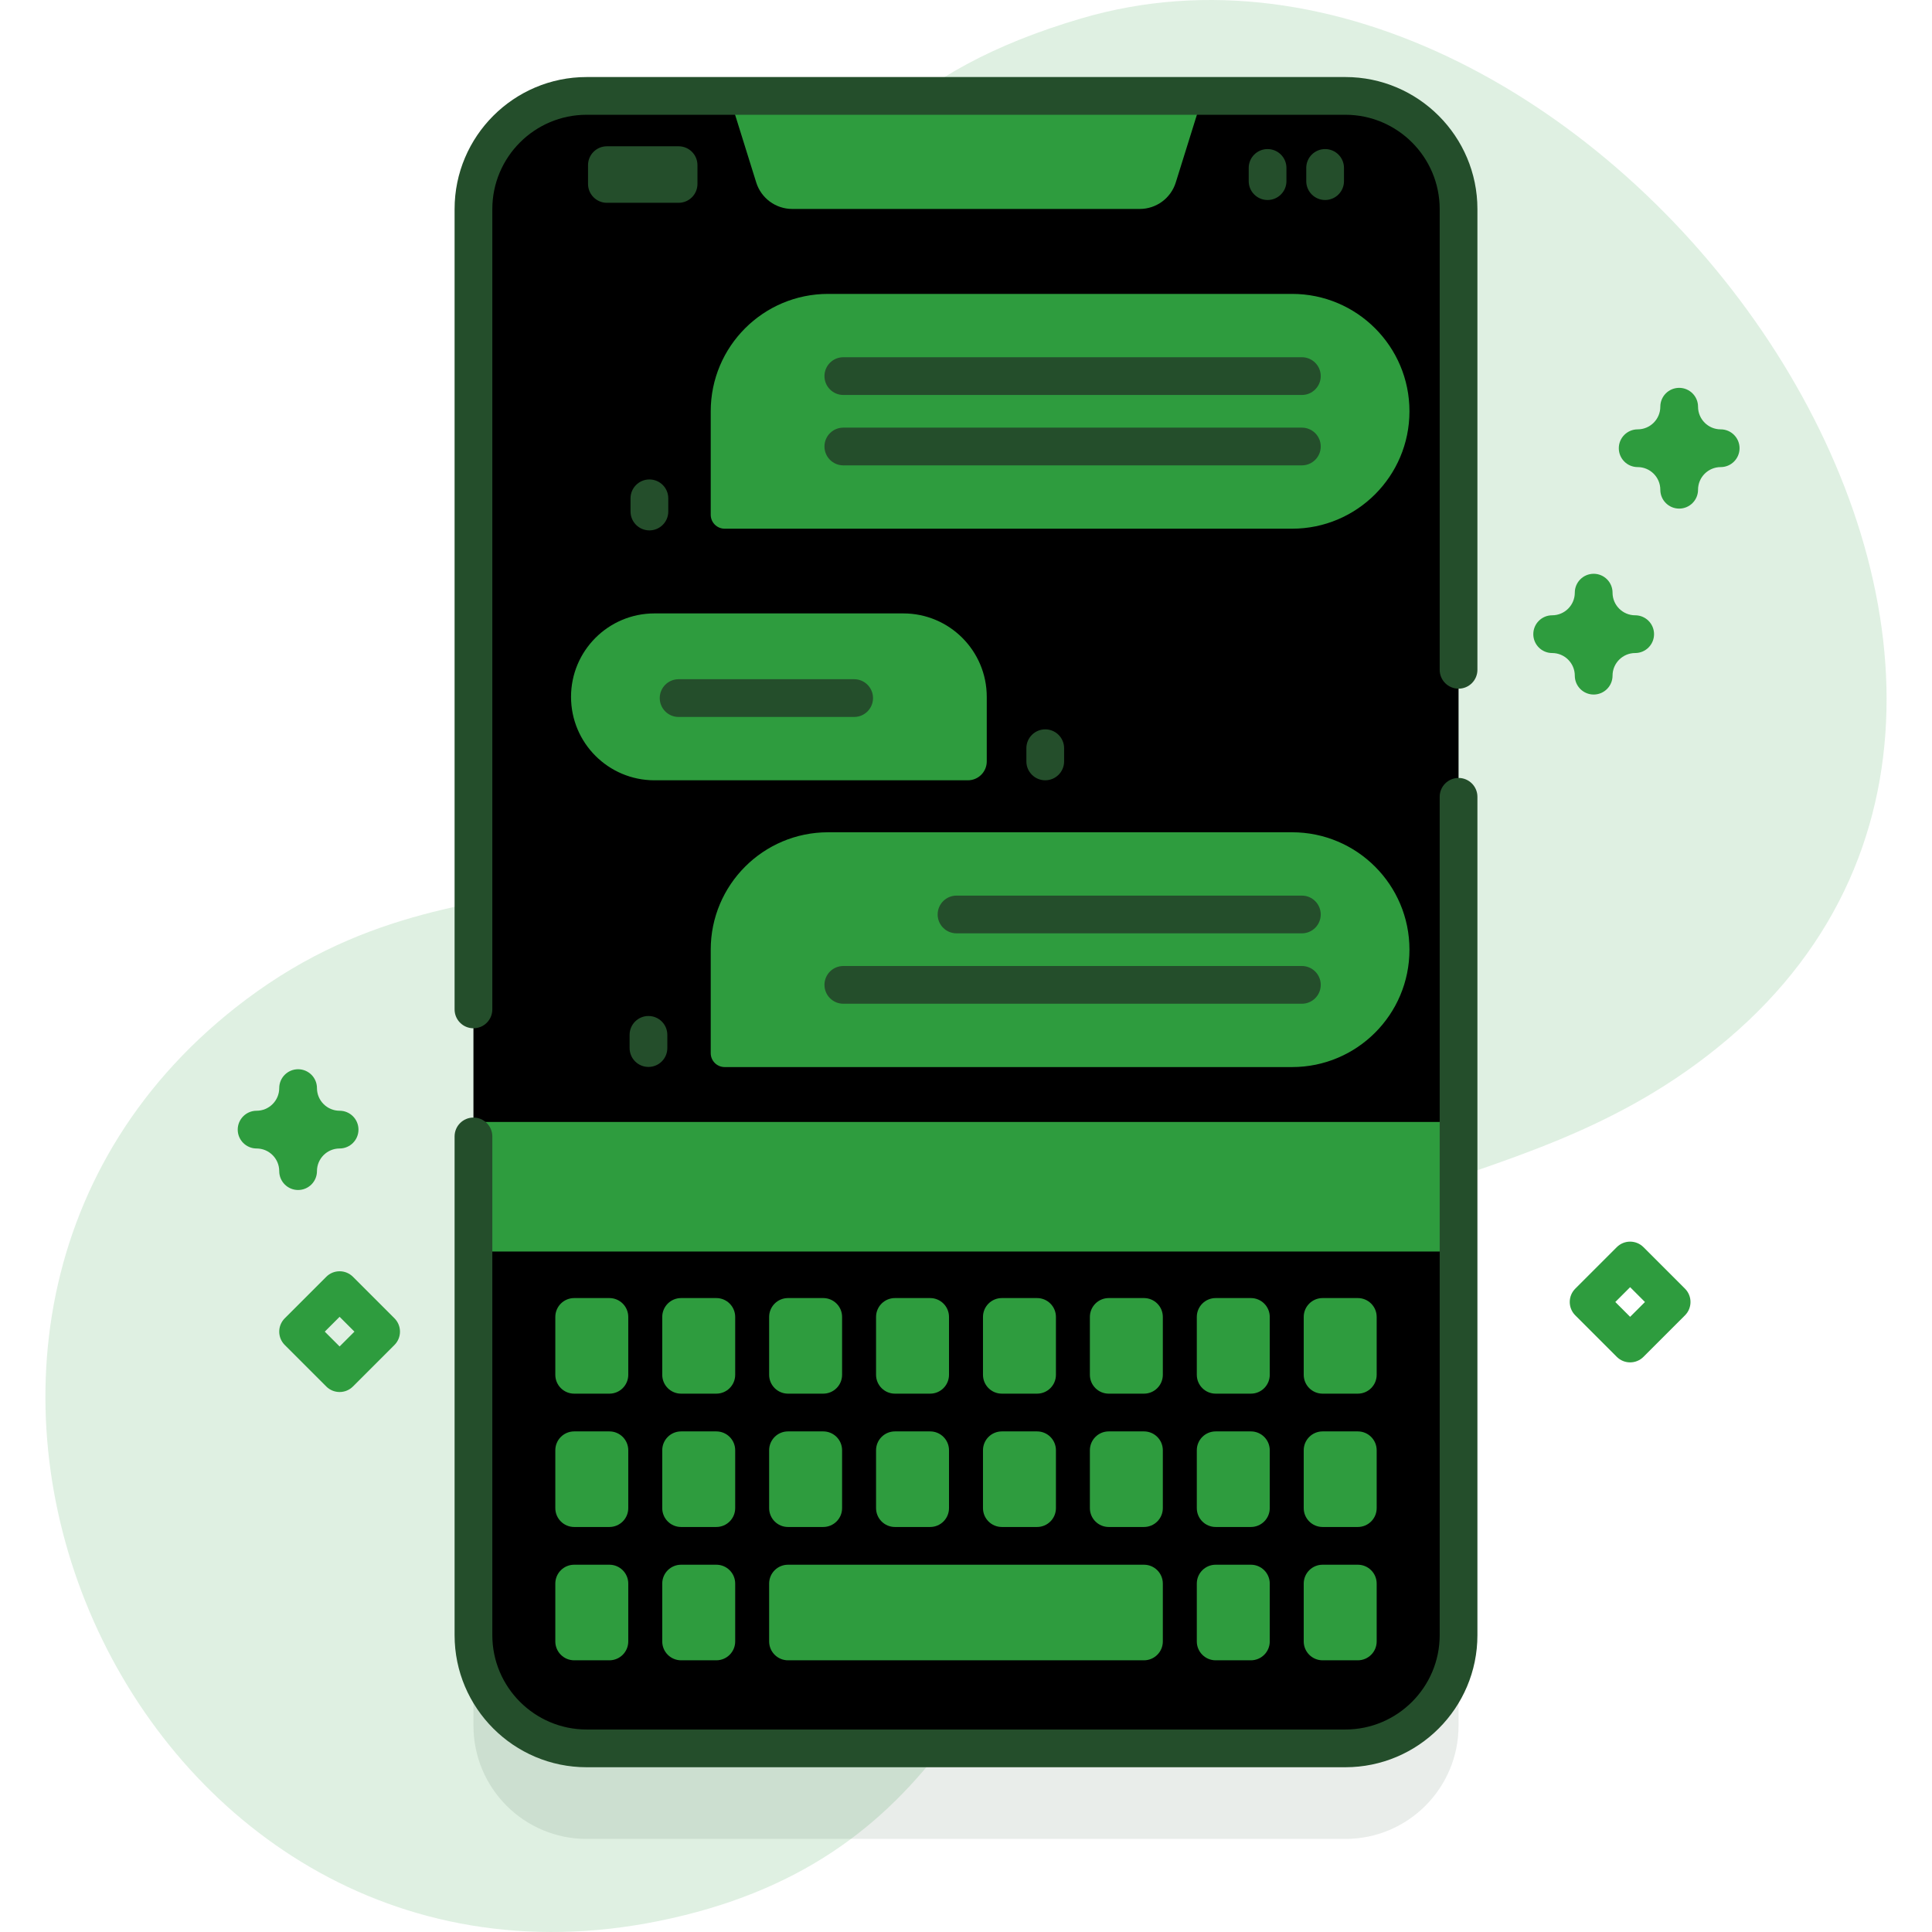 <svg width="200" height="200" viewBox="0 0 200 200" fill="none" xmlns="http://www.w3.org/2000/svg">
<g clip-path="url(#clip0_0_8385)">
<path d="M111.951 1.901C75.095 12.739 82.487 38.458 78.365 66.955C73.22 102.523 50.984 84.285 25.437 103.494C-18.725 136.697 13.354 209.992 68.198 198.861C97.319 192.95 103.27 171.48 115.148 148.539C130.512 118.862 155.991 126.953 178.846 107.579C225.195 68.289 164.235 -13.474 111.951 1.901Z" fill="#2E9C3E" fill-opacity="0.15"/>
<path opacity="0.1" d="M150.988 31.021V178.646C150.988 185.119 145.742 190.365 139.27 190.365H60.73C54.258 190.365 49.012 185.119 49.012 178.646V31.021C49.012 24.549 54.258 19.303 60.73 19.303H139.27C145.742 19.303 150.988 24.549 150.988 31.021Z" fill="#244E2B"/>
<path d="M150.988 21.646V169.271C150.988 175.744 145.742 180.99 139.27 180.99H60.73C54.258 180.99 49.012 175.744 49.012 169.271V21.646C49.012 15.174 54.258 9.928 60.73 9.928H139.27C145.742 9.928 150.988 15.173 150.988 21.646Z" fill="black"/>
<path d="M49.012 116.145V169.27C49.012 175.743 54.258 180.989 60.73 180.989H139.27C145.742 180.989 150.988 175.743 150.988 169.27V116.145H49.012Z" fill="#2E9C3E"/>
<path d="M49.012 129.557V169.271C49.012 175.744 54.258 180.99 60.73 180.99H139.27C145.742 180.99 150.988 175.744 150.988 169.271V129.557H49.012Z" fill="black"/>
<path d="M121.716 18.888L124.512 9.928H75.488L78.284 18.888C78.793 20.52 80.304 21.631 82.013 21.631H117.987C119.696 21.631 121.207 20.52 121.716 18.888Z" fill="#2E9C3E"/>
<path d="M70.248 20.994H62.826C61.748 20.994 60.873 20.12 60.873 19.041V17.096C60.873 16.017 61.748 15.143 62.826 15.143H70.248C71.327 15.143 72.201 16.017 72.201 17.096V19.041C72.201 20.119 71.327 20.994 70.248 20.994Z" fill="#244E2B"/>
<path d="M131.219 20.705C130.14 20.705 129.266 19.831 129.266 18.752V17.385C129.266 16.306 130.14 15.432 131.219 15.432C132.297 15.432 133.172 16.306 133.172 17.385V18.752C133.172 19.831 132.297 20.705 131.219 20.705Z" fill="#244E2B"/>
<path d="M137.176 20.705C136.097 20.705 135.223 19.831 135.223 18.752V17.385C135.223 16.306 136.097 15.432 137.176 15.432C138.254 15.432 139.129 16.306 139.129 17.385V18.752C139.129 19.831 138.254 20.705 137.176 20.705Z" fill="#244E2B"/>
<path d="M35.156 144.101C34.657 144.101 34.156 143.911 33.775 143.529L29.478 139.232C28.715 138.47 28.715 137.233 29.478 136.47L33.775 132.173C34.537 131.411 35.775 131.411 36.537 132.173L40.834 136.47C41.597 137.233 41.597 138.47 40.834 139.232L36.537 143.529C36.156 143.911 35.656 144.101 35.156 144.101ZM33.621 137.851L35.156 139.386L36.691 137.851L35.156 136.316L33.621 137.851Z" fill="#2E9C3E"/>
<path d="M168.75 141.033C168.25 141.033 167.75 140.842 167.369 140.461L163.072 136.164C162.309 135.401 162.309 134.164 163.072 133.402L167.369 129.105C168.131 128.343 169.369 128.343 170.131 129.105L174.428 133.402C175.191 134.165 175.191 135.402 174.428 136.164L170.131 140.461C169.75 140.842 169.25 141.033 168.75 141.033ZM167.215 134.783L168.75 136.318L170.285 134.783L168.75 133.248L167.215 134.783Z" fill="#2E9C3E"/>
<path d="M30.859 123.188C29.78 123.188 28.906 122.313 28.906 121.234C28.906 119.942 27.855 118.891 26.562 118.891C25.484 118.891 24.609 118.016 24.609 116.938C24.609 115.859 25.484 114.984 26.562 114.984C27.855 114.984 28.906 113.933 28.906 112.641C28.906 111.562 29.78 110.688 30.859 110.688C31.938 110.688 32.812 111.562 32.812 112.641C32.812 113.933 33.864 114.984 35.156 114.984C36.235 114.984 37.109 115.859 37.109 116.938C37.109 118.016 36.235 118.891 35.156 118.891C33.864 118.891 32.812 119.942 32.812 121.234C32.812 122.313 31.938 123.188 30.859 123.188Z" fill="#2E9C3E"/>
<path d="M173.828 52.65C172.749 52.65 171.875 51.776 171.875 50.697C171.875 49.405 170.824 48.353 169.531 48.353C168.452 48.353 167.578 47.479 167.578 46.4C167.578 45.322 168.452 44.447 169.531 44.447C170.824 44.447 171.875 43.396 171.875 42.103C171.875 41.025 172.749 40.15 173.828 40.15C174.907 40.15 175.781 41.025 175.781 42.103C175.781 43.396 176.832 44.447 178.125 44.447C179.204 44.447 180.078 45.322 180.078 46.4C180.078 47.479 179.204 48.353 178.125 48.353C176.832 48.353 175.781 49.405 175.781 50.697C175.781 51.776 174.907 52.65 173.828 52.65Z" fill="#2E9C3E"/>
<path d="M164.977 71.898C163.898 71.898 163.023 71.024 163.023 69.945C163.023 68.653 161.972 67.602 160.68 67.602C159.601 67.602 158.727 66.727 158.727 65.648C158.727 64.57 159.601 63.695 160.68 63.695C161.972 63.695 163.023 62.644 163.023 61.352C163.023 60.273 163.898 59.398 164.977 59.398C166.055 59.398 166.93 60.273 166.93 61.352C166.93 62.644 167.981 63.695 169.273 63.695C170.352 63.695 171.227 64.57 171.227 65.648C171.227 66.727 170.352 67.602 169.273 67.602C167.981 67.602 166.93 68.653 166.93 69.945C166.93 71.024 166.055 71.898 164.977 71.898Z" fill="#2E9C3E"/>
<path d="M63.085 144.271H59.44C58.361 144.271 57.486 143.396 57.486 142.318V136.328C57.486 135.25 58.361 134.375 59.44 134.375H63.085C64.164 134.375 65.038 135.25 65.038 136.328V142.318C65.038 143.396 64.164 144.271 63.085 144.271Z" fill="#2E9C3E"/>
<path d="M74.153 144.271H70.508C69.429 144.271 68.555 143.396 68.555 142.318V136.328C68.555 135.25 69.429 134.375 70.508 134.375H74.153C75.232 134.375 76.107 135.25 76.107 136.328V142.318C76.107 143.396 75.232 144.271 74.153 144.271Z" fill="#2E9C3E"/>
<path d="M85.22 144.271H81.574C80.496 144.271 79.621 143.396 79.621 142.318V136.328C79.621 135.25 80.496 134.375 81.574 134.375H85.22C86.298 134.375 87.173 135.25 87.173 136.328V142.318C87.173 143.396 86.298 144.271 85.22 144.271Z" fill="#2E9C3E"/>
<path d="M96.288 144.271H92.643C91.564 144.271 90.689 143.396 90.689 142.318V136.328C90.689 135.25 91.564 134.375 92.643 134.375H96.288C97.367 134.375 98.241 135.25 98.241 136.328V142.318C98.241 143.396 97.367 144.271 96.288 144.271Z" fill="#2E9C3E"/>
<path d="M107.357 144.271H103.711C102.632 144.271 101.758 143.396 101.758 142.318V136.328C101.758 135.25 102.632 134.375 103.711 134.375H107.357C108.436 134.375 109.31 135.25 109.31 136.328V142.318C109.31 143.396 108.436 144.271 107.357 144.271Z" fill="#2E9C3E"/>
<path d="M118.423 144.271H114.777C113.699 144.271 112.824 143.396 112.824 142.318V136.328C112.824 135.25 113.699 134.375 114.777 134.375H118.423C119.502 134.375 120.376 135.25 120.376 136.328V142.318C120.376 143.396 119.502 144.271 118.423 144.271Z" fill="#2E9C3E"/>
<path d="M129.491 144.271H125.846C124.767 144.271 123.893 143.396 123.893 142.318V136.328C123.893 135.25 124.767 134.375 125.846 134.375H129.491C130.57 134.375 131.445 135.25 131.445 136.328V142.318C131.445 143.396 130.57 144.271 129.491 144.271Z" fill="#2E9C3E"/>
<path d="M140.56 144.271H136.914C135.836 144.271 134.961 143.396 134.961 142.318V136.328C134.961 135.25 135.836 134.375 136.914 134.375H140.56C141.639 134.375 142.513 135.25 142.513 136.328V142.318C142.513 143.396 141.639 144.271 140.56 144.271Z" fill="#2E9C3E"/>
<path d="M63.085 158.073H59.44C58.361 158.073 57.486 157.199 57.486 156.12V150.131C57.486 149.052 58.361 148.178 59.44 148.178H63.085C64.164 148.178 65.038 149.052 65.038 150.131V156.12C65.038 157.199 64.164 158.073 63.085 158.073Z" fill="#2E9C3E"/>
<path d="M74.153 158.073H70.508C69.429 158.073 68.555 157.199 68.555 156.12V150.131C68.555 149.052 69.429 148.178 70.508 148.178H74.153C75.232 148.178 76.107 149.052 76.107 150.131V156.12C76.107 157.199 75.232 158.073 74.153 158.073Z" fill="#2E9C3E"/>
<path d="M85.22 158.073H81.574C80.496 158.073 79.621 157.199 79.621 156.12V150.131C79.621 149.052 80.496 148.178 81.574 148.178H85.22C86.298 148.178 87.173 149.052 87.173 150.131V156.12C87.173 157.199 86.298 158.073 85.22 158.073Z" fill="#2E9C3E"/>
<path d="M96.288 158.073H92.643C91.564 158.073 90.689 157.199 90.689 156.12V150.131C90.689 149.052 91.564 148.178 92.643 148.178H96.288C97.367 148.178 98.241 149.052 98.241 150.131V156.12C98.241 157.199 97.367 158.073 96.288 158.073Z" fill="#2E9C3E"/>
<path d="M107.357 158.073H103.711C102.632 158.073 101.758 157.199 101.758 156.12V150.131C101.758 149.052 102.632 148.178 103.711 148.178H107.357C108.436 148.178 109.31 149.052 109.31 150.131V156.12C109.31 157.199 108.436 158.073 107.357 158.073Z" fill="#2E9C3E"/>
<path d="M118.423 158.073H114.777C113.699 158.073 112.824 157.199 112.824 156.12V150.131C112.824 149.052 113.699 148.178 114.777 148.178H118.423C119.502 148.178 120.376 149.052 120.376 150.131V156.12C120.376 157.199 119.502 158.073 118.423 158.073Z" fill="#2E9C3E"/>
<path d="M129.491 158.073H125.846C124.767 158.073 123.893 157.199 123.893 156.12V150.131C123.893 149.052 124.767 148.178 125.846 148.178H129.491C130.57 148.178 131.445 149.052 131.445 150.131V156.12C131.445 157.199 130.57 158.073 129.491 158.073Z" fill="#2E9C3E"/>
<path d="M140.56 158.073H136.914C135.836 158.073 134.961 157.199 134.961 156.12V150.131C134.961 149.052 135.836 148.178 136.914 148.178H140.56C141.639 148.178 142.513 149.052 142.513 150.131V156.12C142.513 157.199 141.639 158.073 140.56 158.073Z" fill="#2E9C3E"/>
<path d="M63.085 171.874H59.44C58.361 171.874 57.486 171 57.486 169.921V163.932C57.486 162.853 58.361 161.979 59.44 161.979H63.085C64.164 161.979 65.038 162.853 65.038 163.932V169.921C65.038 171 64.164 171.874 63.085 171.874Z" fill="#2E9C3E"/>
<path d="M74.153 171.874H70.508C69.429 171.874 68.555 171 68.555 169.921V163.932C68.555 162.853 69.429 161.979 70.508 161.979H74.153C75.232 161.979 76.107 162.853 76.107 163.932V169.921C76.107 171 75.232 171.874 74.153 171.874Z" fill="#2E9C3E"/>
<path d="M118.423 171.874H81.574C80.496 171.874 79.621 171 79.621 169.921V163.932C79.621 162.853 80.496 161.979 81.574 161.979H118.423C119.502 161.979 120.376 162.853 120.376 163.932V169.921C120.376 171 119.502 171.874 118.423 171.874Z" fill="#2E9C3E"/>
<path d="M129.491 171.874H125.846C124.767 171.874 123.893 171 123.893 169.921V163.932C123.893 162.853 124.767 161.979 125.846 161.979H129.491C130.57 161.979 131.445 162.853 131.445 163.932V169.921C131.445 171 130.57 171.874 129.491 171.874Z" fill="#2E9C3E"/>
<path d="M140.56 171.874H136.914C135.836 171.874 134.961 171 134.961 169.921V163.932C134.961 162.853 135.836 161.979 136.914 161.979H140.56C141.639 161.979 142.513 162.853 142.513 163.932V169.921C142.513 171 141.639 171.874 140.56 171.874Z" fill="#2E9C3E"/>
<path d="M75.018 110.463H133.754C140.466 110.463 145.907 105.022 145.907 98.31C145.907 91.598 140.466 86.156 133.754 86.156H85.728C79.015 86.156 73.574 91.598 73.574 98.31V109.02C73.574 109.817 74.22 110.463 75.018 110.463Z" fill="#2E9C3E"/>
<path d="M99.019 96.619H134.769C135.848 96.619 136.722 95.745 136.722 94.666C136.722 93.588 135.848 92.713 134.769 92.713H99.019C97.941 92.713 97.066 93.588 97.066 94.666C97.066 95.745 97.941 96.619 99.019 96.619Z" fill="#244E2B"/>
<path d="M87.301 103.906H134.77C135.848 103.906 136.723 103.032 136.723 101.953C136.723 100.875 135.848 100 134.77 100H87.301C86.222 100 85.348 100.875 85.348 101.953C85.348 103.032 86.222 103.906 87.301 103.906Z" fill="#244E2B"/>
<path d="M100.196 80.776H67.751C62.98 80.776 59.113 76.909 59.113 72.138C59.113 67.367 62.98 63.5 67.751 63.5H93.511C98.282 63.5 102.149 67.368 102.149 72.138V78.823C102.149 79.901 101.275 80.776 100.196 80.776Z" fill="#2E9C3E"/>
<path d="M88.422 74.219H70.25C69.171 74.219 68.297 73.344 68.297 72.266C68.297 71.187 69.171 70.312 70.25 70.312H88.422C89.501 70.312 90.375 71.187 90.375 72.266C90.375 73.344 89.5 74.219 88.422 74.219Z" fill="#244E2B"/>
<path d="M75.018 54.731H133.754C140.466 54.731 145.907 49.289 145.907 42.577C145.907 35.865 140.466 30.424 133.754 30.424H85.728C79.015 30.424 73.574 35.865 73.574 42.577V53.288C73.574 54.085 74.22 54.731 75.018 54.731Z" fill="#2E9C3E"/>
<path d="M87.301 40.887H134.77C135.848 40.887 136.723 40.012 136.723 38.934C136.723 37.855 135.848 36.98 134.77 36.98H87.301C86.222 36.98 85.348 37.855 85.348 38.934C85.348 40.012 86.222 40.887 87.301 40.887Z" fill="#244E2B"/>
<path d="M87.301 48.174H134.77C135.848 48.174 136.723 47.299 136.723 46.221C136.723 45.142 135.848 44.268 134.77 44.268H87.301C86.222 44.268 85.348 45.142 85.348 46.221C85.348 47.299 86.222 48.174 87.301 48.174Z" fill="#244E2B"/>
<path d="M67.227 54.906C66.148 54.906 65.273 54.032 65.273 52.953V51.586C65.273 50.507 66.148 49.633 67.227 49.633C68.305 49.633 69.18 50.507 69.18 51.586V52.953C69.18 54.032 68.305 54.906 67.227 54.906Z" fill="#244E2B"/>
<path d="M67.129 110.449C66.05 110.449 65.176 109.575 65.176 108.496V107.129C65.176 106.05 66.05 105.176 67.129 105.176C68.207 105.176 69.082 106.05 69.082 107.129V108.496C69.082 109.575 68.207 110.449 67.129 110.449Z" fill="#244E2B"/>
<path d="M108.203 80.775C107.125 80.775 106.25 79.901 106.25 78.822V77.455C106.25 76.377 107.125 75.502 108.203 75.502C109.282 75.502 110.156 76.377 110.156 77.455V78.822C110.156 79.901 109.282 80.775 108.203 80.775Z" fill="#244E2B"/>
<path d="M60.73 182.944H139.27C146.809 182.944 152.942 176.811 152.942 169.272V82.486C152.942 81.408 152.068 80.533 150.989 80.533C149.91 80.533 149.036 81.408 149.036 82.486V169.272C149.036 174.657 144.655 179.038 139.27 179.038H60.73C55.346 179.038 50.965 174.657 50.965 169.272V117.643C50.965 116.564 50.091 115.689 49.012 115.689C47.933 115.689 47.059 116.564 47.059 117.643V169.272C47.059 176.811 53.192 182.944 60.73 182.944Z" fill="#244E2B"/>
<path d="M49.012 106.447C50.091 106.447 50.965 105.572 50.965 104.494V21.646C50.965 16.262 55.346 11.881 60.73 11.881H139.27C144.655 11.881 149.036 16.262 149.036 21.646V69.338C149.036 70.416 149.91 71.291 150.989 71.291C152.068 71.291 152.942 70.416 152.942 69.338V21.646C152.942 14.108 146.809 7.975 139.27 7.975H60.73C53.192 7.975 47.059 14.108 47.059 21.646V104.494C47.059 105.572 47.933 106.447 49.012 106.447Z" fill="#244E2B"/>
</g>
<defs>
<clipPath id="clip0_0_8385">
<rect width="200" height="200" fill="white"/>
</clipPath>
</defs>
</svg>
